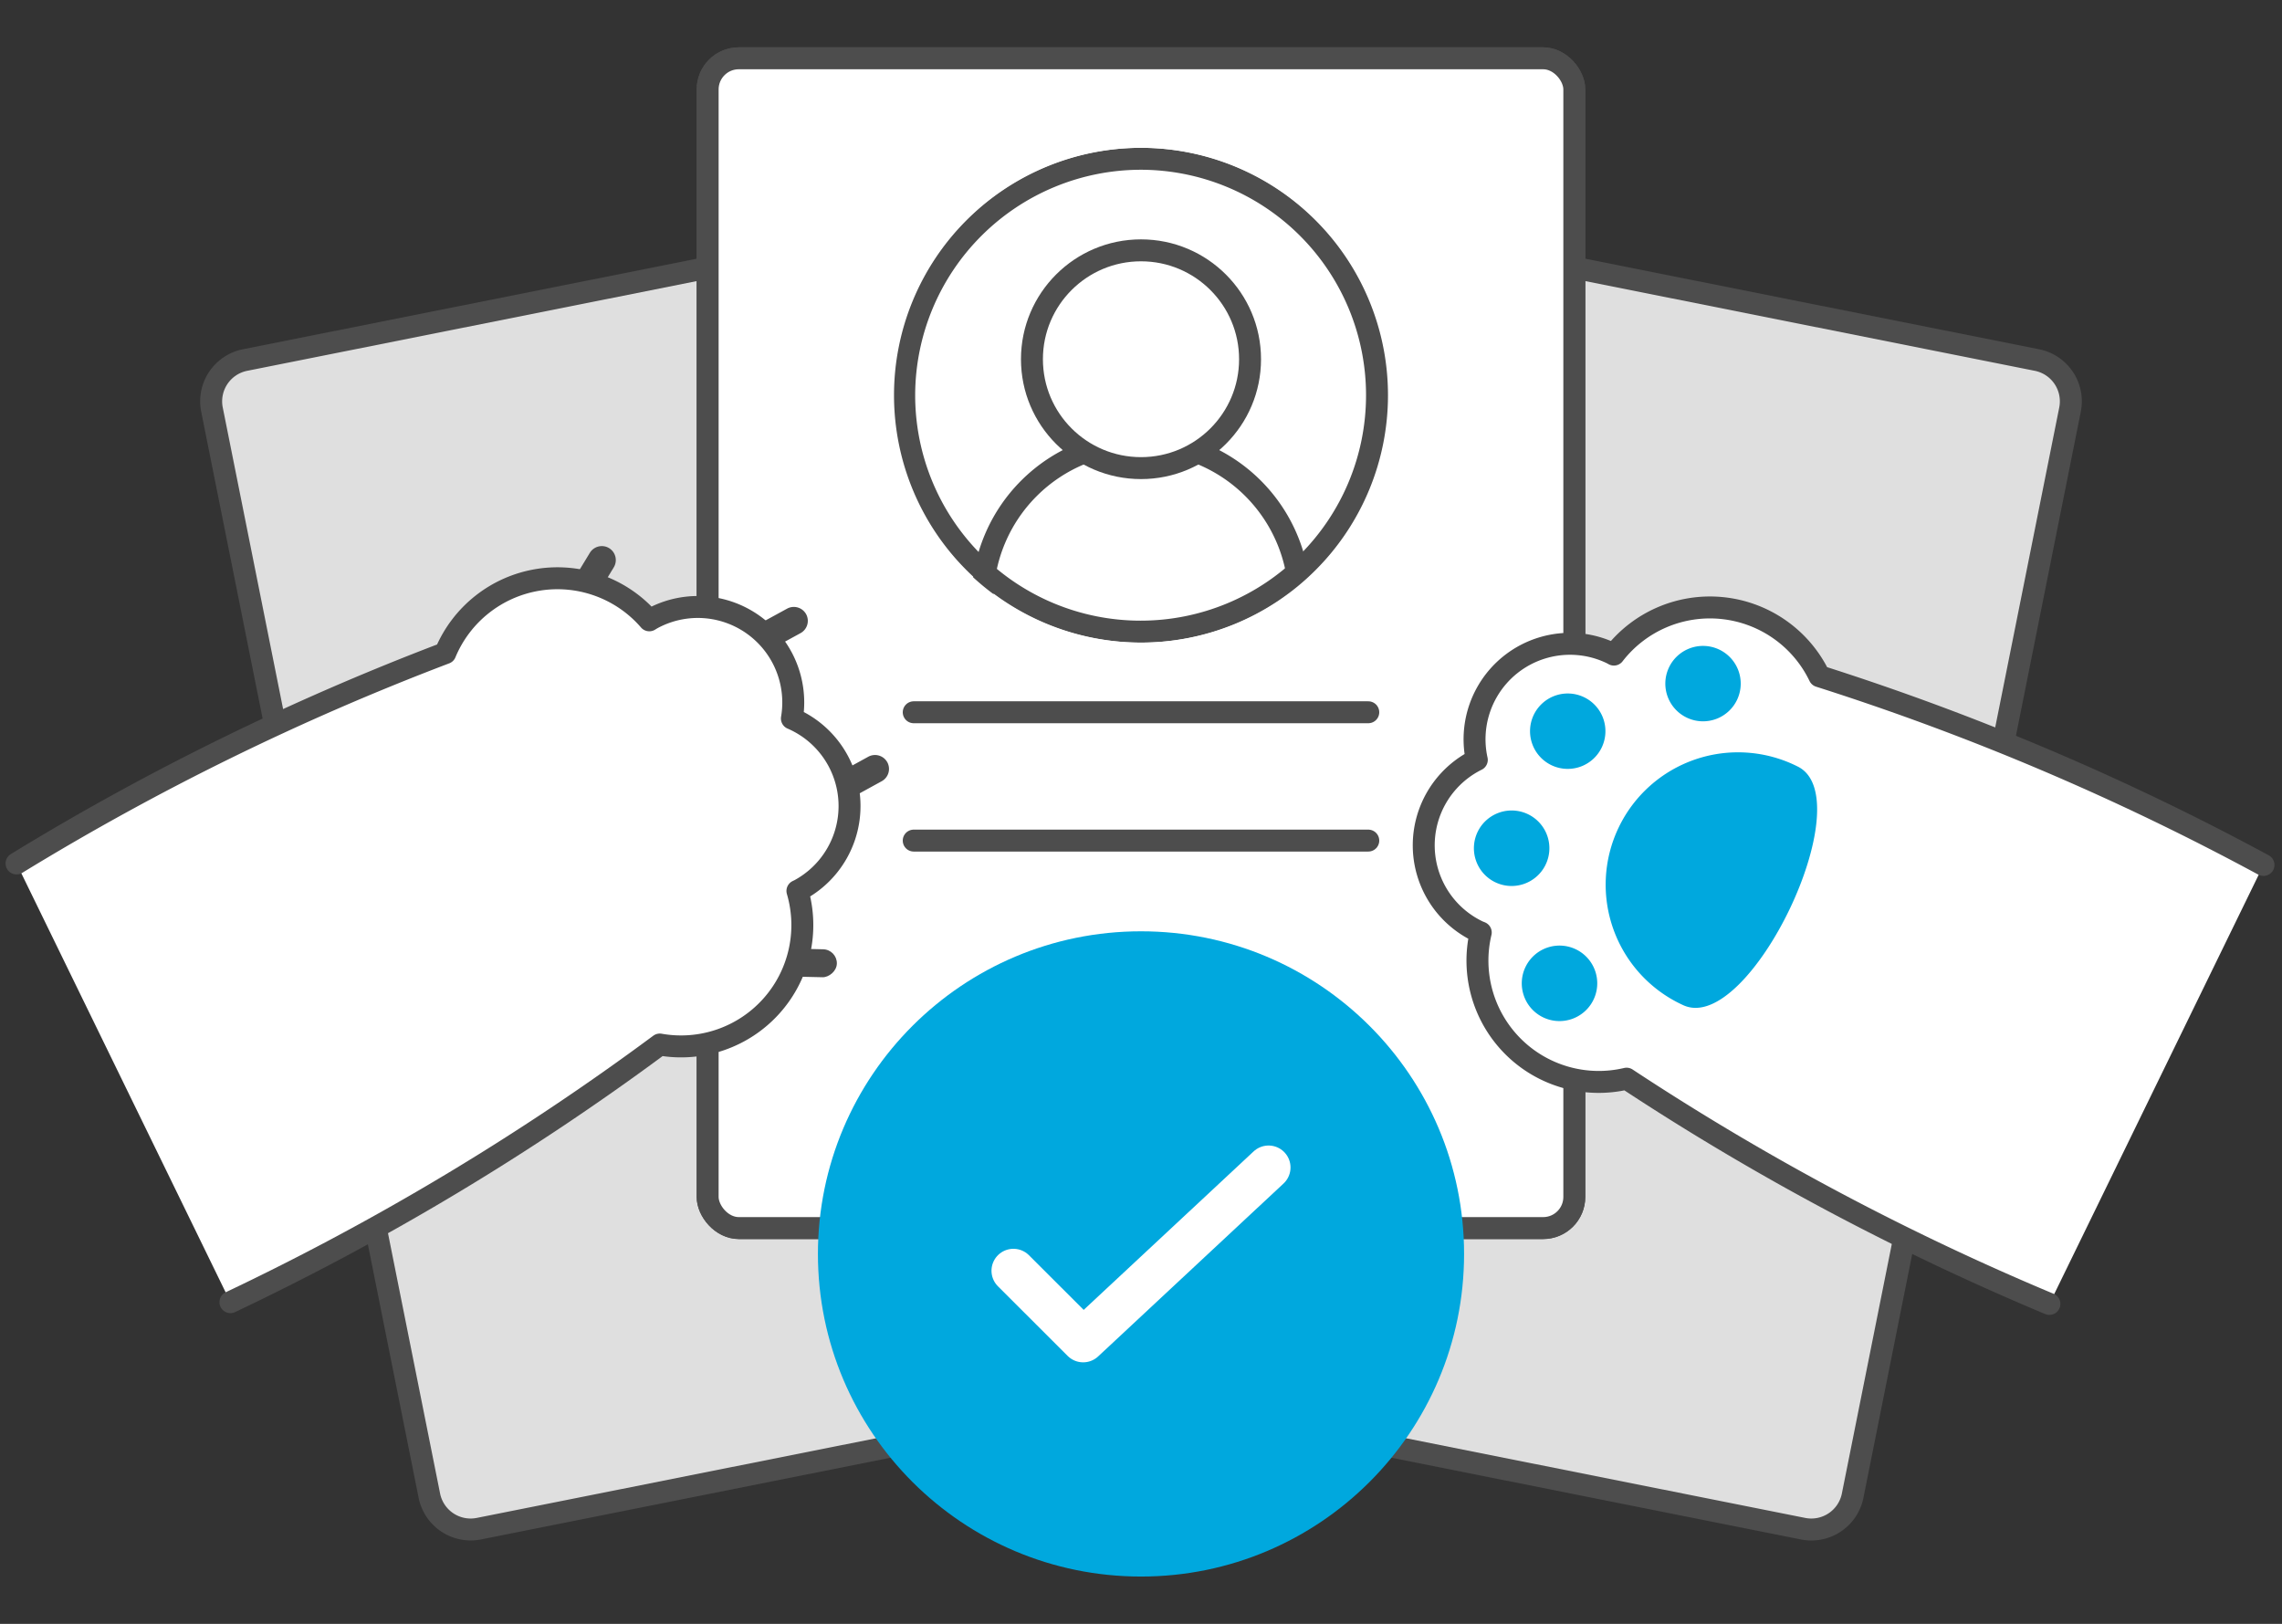 <svg xmlns="http://www.w3.org/2000/svg" viewBox="0 0 520 370"><rect x="0" y="0" width="520" height="370" fill="#333333" stroke="none"/><defs><style>.cls-1{fill:#dfdfdf}.cls-2{fill:#4d4d4d}.cls-3,.cls-6,.cls-8{fill:none}.cls-3,.cls-4,.cls-6,.cls-9{stroke:#4d4d4d;stroke-width:5px}.cls-3,.cls-4{stroke-miterlimit:10}.cls-4,.cls-5,.cls-9{fill:#fff}.cls-6,.cls-8,.cls-9{stroke-linecap:round;stroke-linejoin:round}.cls-7{fill:#00a8de}.cls-8{stroke:#fff;stroke-width:10px}</style></defs><title>Step 2</title><g id="Step_1" data-name="Step 1"><path class="cls-1" d="M412.75 348.5a9.6 9.6 0 0 1-1.89-.19l-179.73-35.86a9.6 9.6 0 0 1-7.54-11.3L273.13 53.7a9.63 9.63 0 0 1 9.41-7.7 9.73 9.73 0 0 1 1.89.19L464.16 82a9.6 9.6 0 0 1 7.54 11.3l-49.54 247.48a9.63 9.63 0 0 1-9.41 7.72z"/><path class="cls-2" d="M282.54 48.48a7.13 7.13 0 0 1 1.4.14l179.73 35.87a7.1 7.1 0 0 1 5.57 8.36l-49.53 247.44a7.1 7.1 0 0 1-8.36 5.57L231.62 310a7.1 7.1 0 0 1-5.57-8.36l49.53-247.45a7.11 7.11 0 0 1 7-5.71m0-5a12.13 12.13 0 0 0-11.86 9.73l-49.57 247.44a12.1 12.1 0 0 0 9.5 14.25l179.73 35.87a12.1 12.1 0 0 0 14.24-9.49l49.53-247.45a12.1 12.1 0 0 0-9.5-14.25L284.91 43.72a12.16 12.16 0 0 0-2.38-.24z"/><path class="cls-1" d="M107.25 348.5a9.63 9.63 0 0 1-9.41-7.72L48.31 93.34A9.6 9.6 0 0 1 55.84 82l179.74-35.83a9.59 9.59 0 0 1 11.3 7.53l49.52 247.45a9.6 9.6 0 0 1-7.54 11.3l-179.73 35.87a9.66 9.66 0 0 1-1.89.19z"/><path class="cls-2" d="M237.46 48.48a7.11 7.11 0 0 1 7 5.71L294 301.64a7.1 7.1 0 0 1-5.57 8.36l-179.79 35.86a7.1 7.1 0 0 1-8.36-5.57L50.76 92.85a7.1 7.1 0 0 1 5.57-8.36l179.73-35.87a7.13 7.13 0 0 1 1.4-.14m0-5a12.17 12.17 0 0 0-2.38.24L55.35 79.58a12.1 12.1 0 0 0-9.5 14.25l49.54 247.44a12.1 12.1 0 0 0 14.24 9.49l179.73-35.86a12.1 12.1 0 0 0 9.5-14.25L249.32 53.21a12.13 12.13 0 0 0-11.86-9.73z"/><rect class="cls-3" x="161.25" y="13.28" width="197.49" height="266.54" rx="7.1" ry="7.1"/><rect class="cls-4" x="161.25" y="13.28" width="197.49" height="266.54" rx="7.1" ry="7.1"/><path class="cls-5" d="M260 143.92a53.87 53.87 0 1 1 54-53.87 54 54 0 0 1-54 53.87z"/><path class="cls-2" d="M260 38.68a51.37 51.37 0 1 1-51.46 51.37A51.47 51.47 0 0 1 260 38.68m0-5a56.37 56.37 0 1 0 56.46 56.37A56.41 56.41 0 0 0 260 33.68z"/><path class="cls-3" d="M223.88 136.82a36.12 36.12 0 0 1 72.24 0c0 19.92-72.24 19.92-72.24 0z"/><ellipse class="cls-4" cx="260" cy="81.85" rx="24.85" ry="24.81"/><path class="cls-5" d="M260 33.68a56.37 56.37 0 1 1-56.46 56.37A56.41 56.41 0 0 1 260 33.68m0-10a66.37 66.37 0 1 0 66.46 66.37A66.49 66.49 0 0 0 260 23.68z"/><path class="cls-6" d="M208.21 162.29h103.58m-103.58 29.24h103.58"/><ellipse class="cls-7" cx="260" cy="285.71" rx="73.62" ry="73.51"/><path class="cls-8" d="M230.93 289.54l15.89 15.87 42.25-39.4"/><path class="cls-9" d="M515.78 197.08a585.9 585.9 0 0 0-101.19-43 27.68 27.68 0 0 0-46.83-4.93c-.2-.1-.38-.22-.58-.31a21.75 21.75 0 0 0-30.66 24.3 21.72 21.72 0 0 0 .29 39.08c.2.1.41.16.61.25a27.64 27.64 0 0 0 33.23 33.31A585.49 585.49 0 0 0 467 297.1"/><path class="cls-7" d="M347.19 226.72a8.6 8.6 0 1 1 10.81 5.52 8.59 8.59 0 0 1-10.81-5.52zm-10.91-30.79a8.6 8.6 0 1 1 10.84 5.52 8.59 8.59 0 0 1-10.84-5.52zM385 147.74a8.59 8.59 0 1 0 11.11 5 8.59 8.59 0 0 0-11.11-5zm-30.83 10.84a8.59 8.59 0 1 0 11.11 5 8.59 8.59 0 0 0-11.11-5zM383.49 229a30.16 30.16 0 1 1 26.06-54.39c15.04 7.14-11.02 61.53-26.06 54.39z"/><path class="cls-2" d="M129.48 140.22a3.19 3.19 0 0 1-1.07-4.38l6-9.88a3.2 3.2 0 0 1 4.38-1.07 3.19 3.19 0 0 1 1.07 4.38l-6 9.88a3.2 3.2 0 0 1-4.38 1.07zm38.45 8.33a3.19 3.19 0 0 1 1.27-4.32l10.16-5.55a3.2 3.2 0 0 1 4.33 1.26 3.19 3.19 0 0 1-1.27 4.32l-10.16 5.55a3.2 3.2 0 0 1-4.33-1.26z"/><rect class="cls-2" x="178.53" y="210.37" width="6.37" height="17.96" rx="3.19" ry="3.19" transform="rotate(-88.69 181.715 219.348)"/><path class="cls-2" d="M186.44 182.31a3.2 3.2 0 0 0 4.33 1.26l10.15-5.57a3.19 3.19 0 0 0 1.27-4.32 3.2 3.2 0 0 0-4.33-1.26L187.7 178a3.19 3.19 0 0 0-1.26 4.31z"/><path class="cls-9" d="M52.51 296.7a586.82 586.82 0 0 0 97.84-58.7 27.64 27.64 0 0 0 31.36-35c.2-.1.4-.18.59-.29a21.72 21.72 0 0 0-1.85-39A21.75 21.75 0 0 0 148.52 141c-.19.11-.37.23-.56.34a27.67 27.67 0 0 0-46.49 7.47 585.42 585.42 0 0 0-97.7 47.93"/></g></svg>